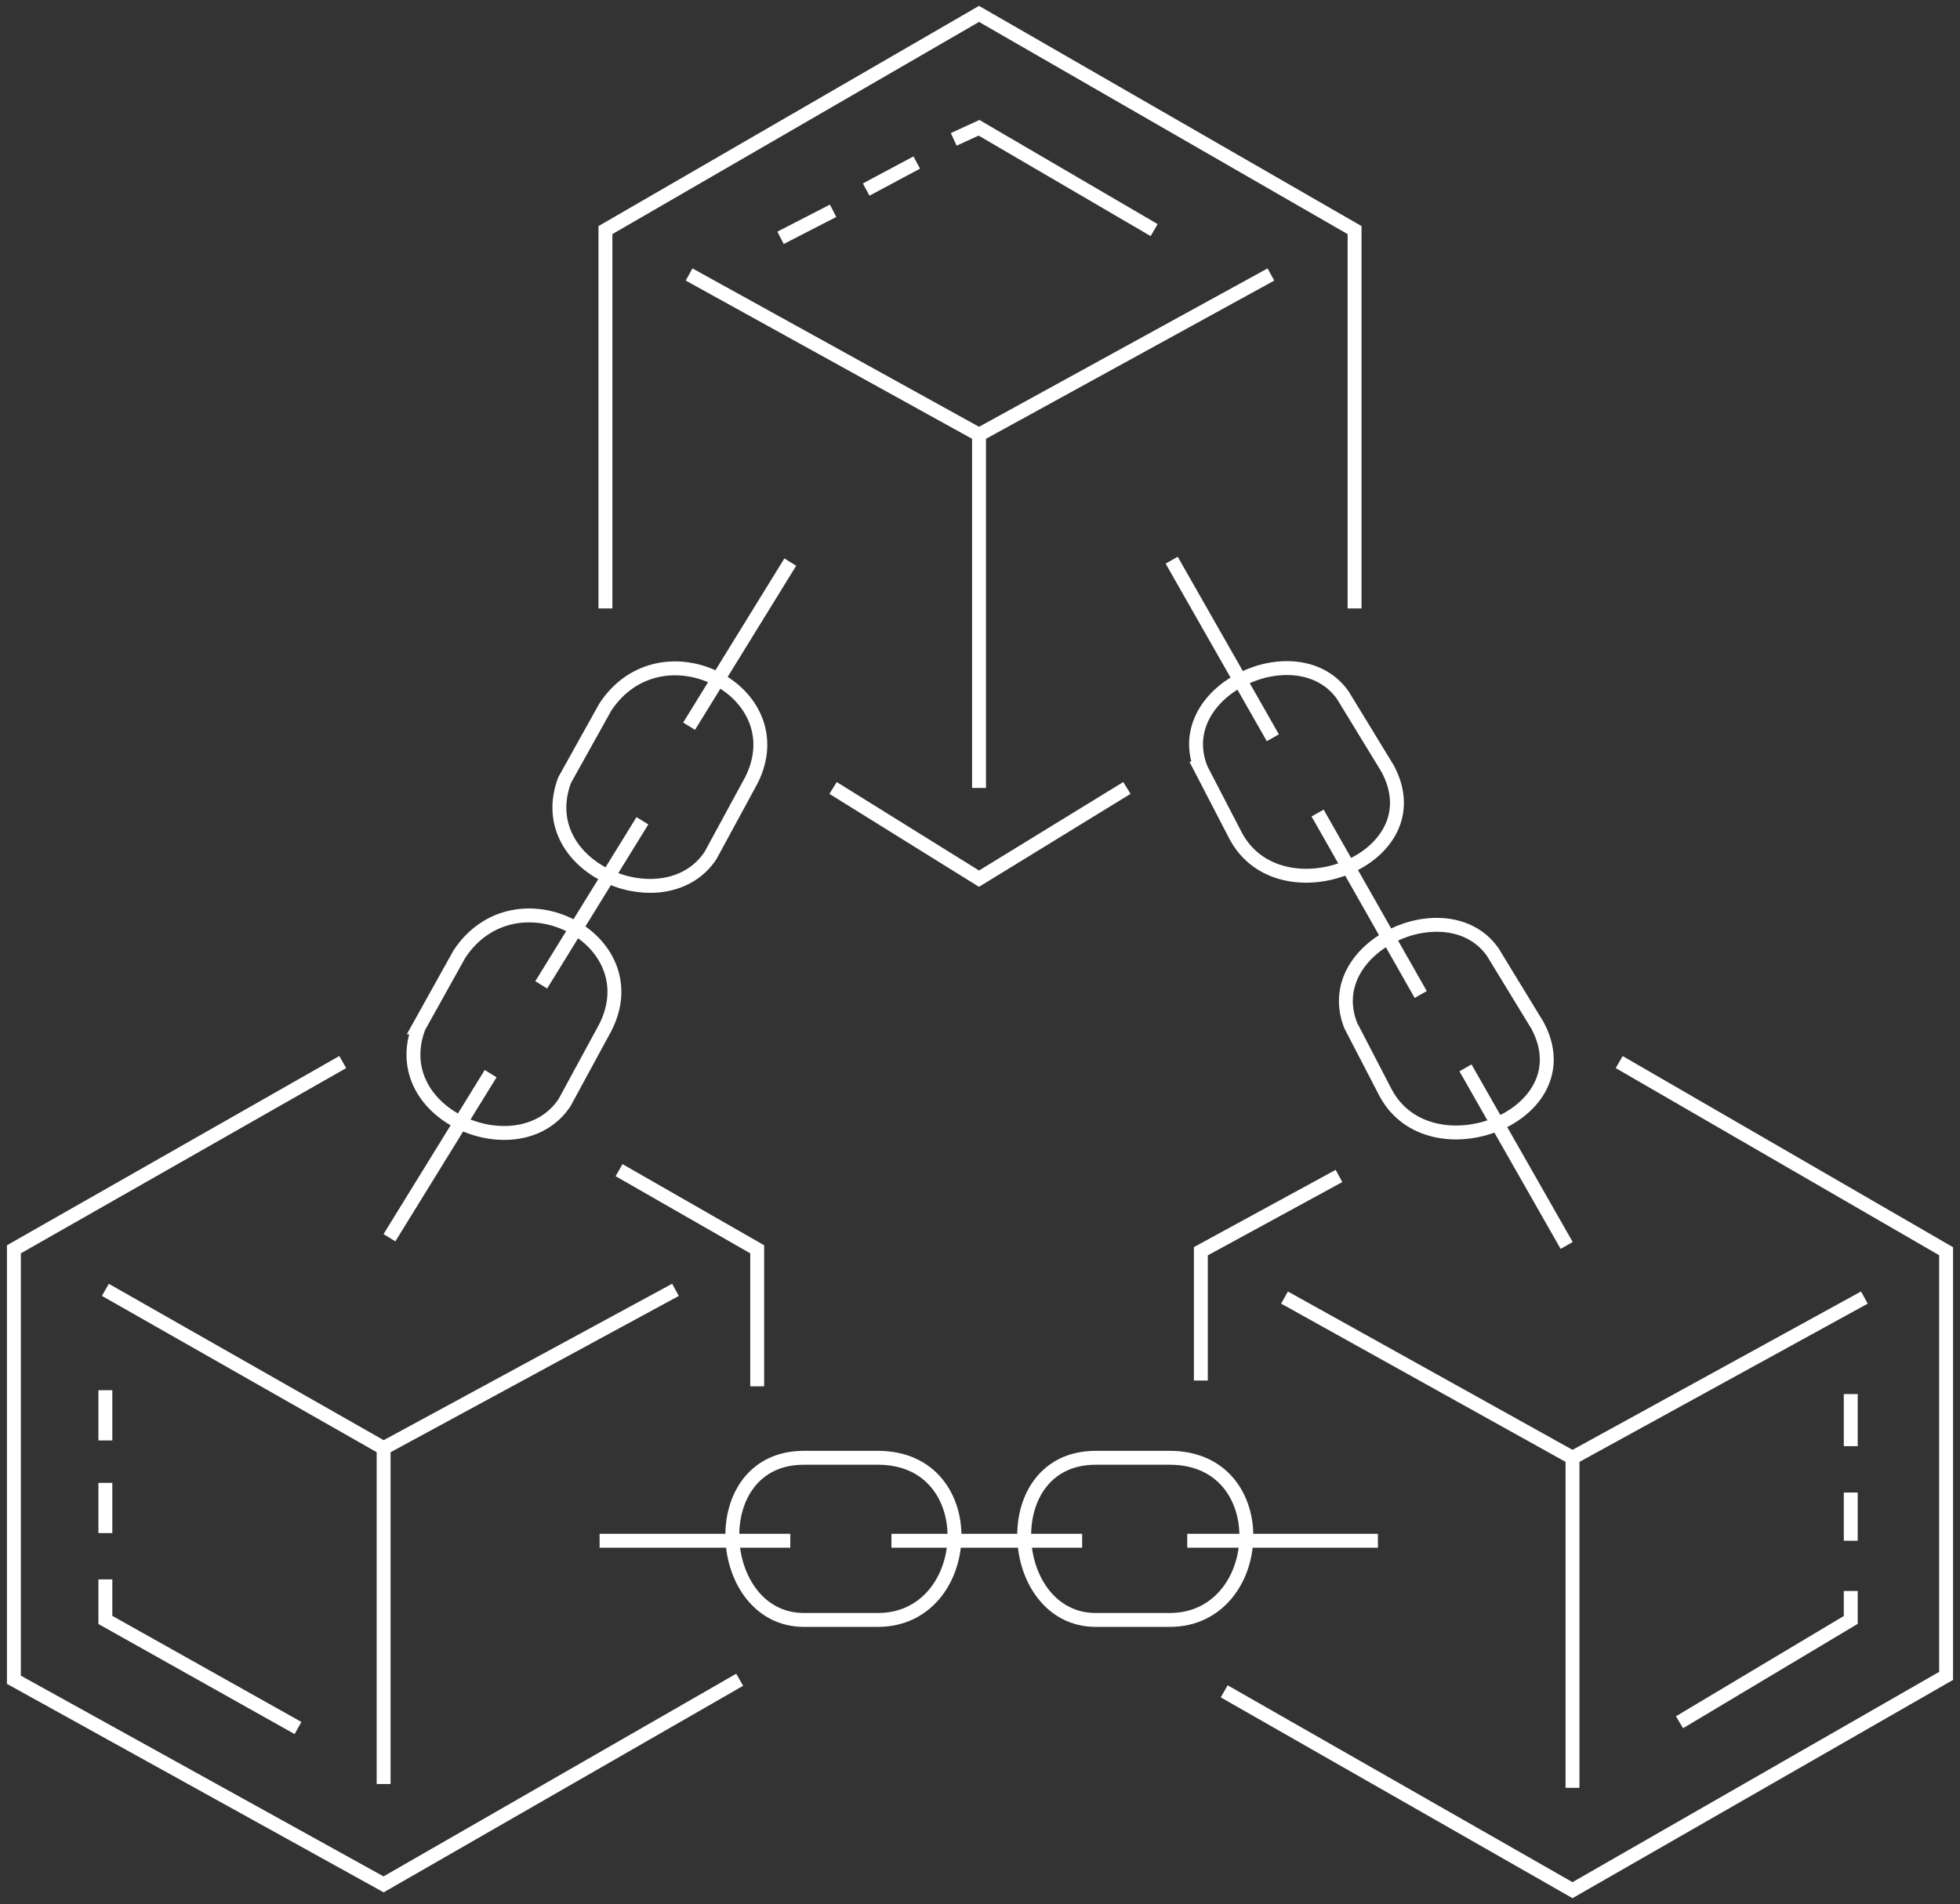 <svg width="141" height="137" fill="none" xmlns="http://www.w3.org/2000/svg"><rect width="100%" height="100%" fill="#333333" stroke="none"/><path d="M24.657 76.417 1 89.889v30.972l26.596 14.722 25.616-14.722m1.26-21.111v-9.861l-9.938-5.695m-16.938 20 20.997-11.388m-20.997 11.388L7.58 92.806m20.017 11.388v24.167m-6.159-4.028L7.58 116.556v-2.917m0-3.333v-3.612m0-3.055v-3.611m49.273 10.833H43.134m34.715 0H64.13m34.995 0H85.408m.98-11.528v-9.305l9.938-5.417m-3.92 8.75 20.718 11.528m0 0v23.75m0-23.75 20.997-11.528m-17.638-16.944L140 90.027v30.556L113.124 136l-25.056-14.306m32.755 2.223 12.318-7.361v-2.084m0-3.611v-3.472m0-3.333v-3.75m-73.21-43.612 10.499 6.528 10.638-6.528m-10.638 0V31.278m0 0L49.573 19.75M70.43 31.278 91.427 19.75M43.554 43.778V16.556L70.43 1l27.016 15.556v27.222M83.028 16.556 70.43 9.194l-1.82.834m-2.66 1.666-3.639 1.945m-2.38 1.528-3.779 1.944M28.016 89.056l7.28-11.806m3.639-6.389 7.279-11.805m3.359-6.806 7.279-11.806m48.573 36.39 7.279 12.777m-10.499-18.055L94.787 58.5M84.288 40.306l7.279 12.777M57.832 104.89c-7.28 0-6.44 11.667 0 11.667h5.32c6.998 0 7.698-11.667 0-11.667h-5.32Zm20.997 0c-7.28 0-6.44 11.667 0 11.667h5.319c6.999 0 7.699-11.667 0-11.667h-5.32ZM30.116 73.917c-2.38 6.389 7.279 10.277 10.498 5.416l2.94-5.416c3.22-6.39-6.44-11.39-10.499-5.278l-2.94 5.278Zm10.498-17.778c-2.38 6.389 7.28 10.278 10.499 5.417l2.94-5.417c3.219-6.389-6.44-11.389-10.5-5.278l-2.939 5.278Zm56.552 17.639c-2.24-5.695 6.999-9.861 10.219-5.278l3.219 5.278c3.5 6.528-7.699 10.833-10.918 4.86l-2.52-4.86ZM86.388 55.306c-2.24-5.695 6.999-9.862 10.218-5.278l3.22 5.278c3.499 6.527-7.7 10.833-10.919 4.86l-2.52-4.86Z" stroke="#fff"/></svg>